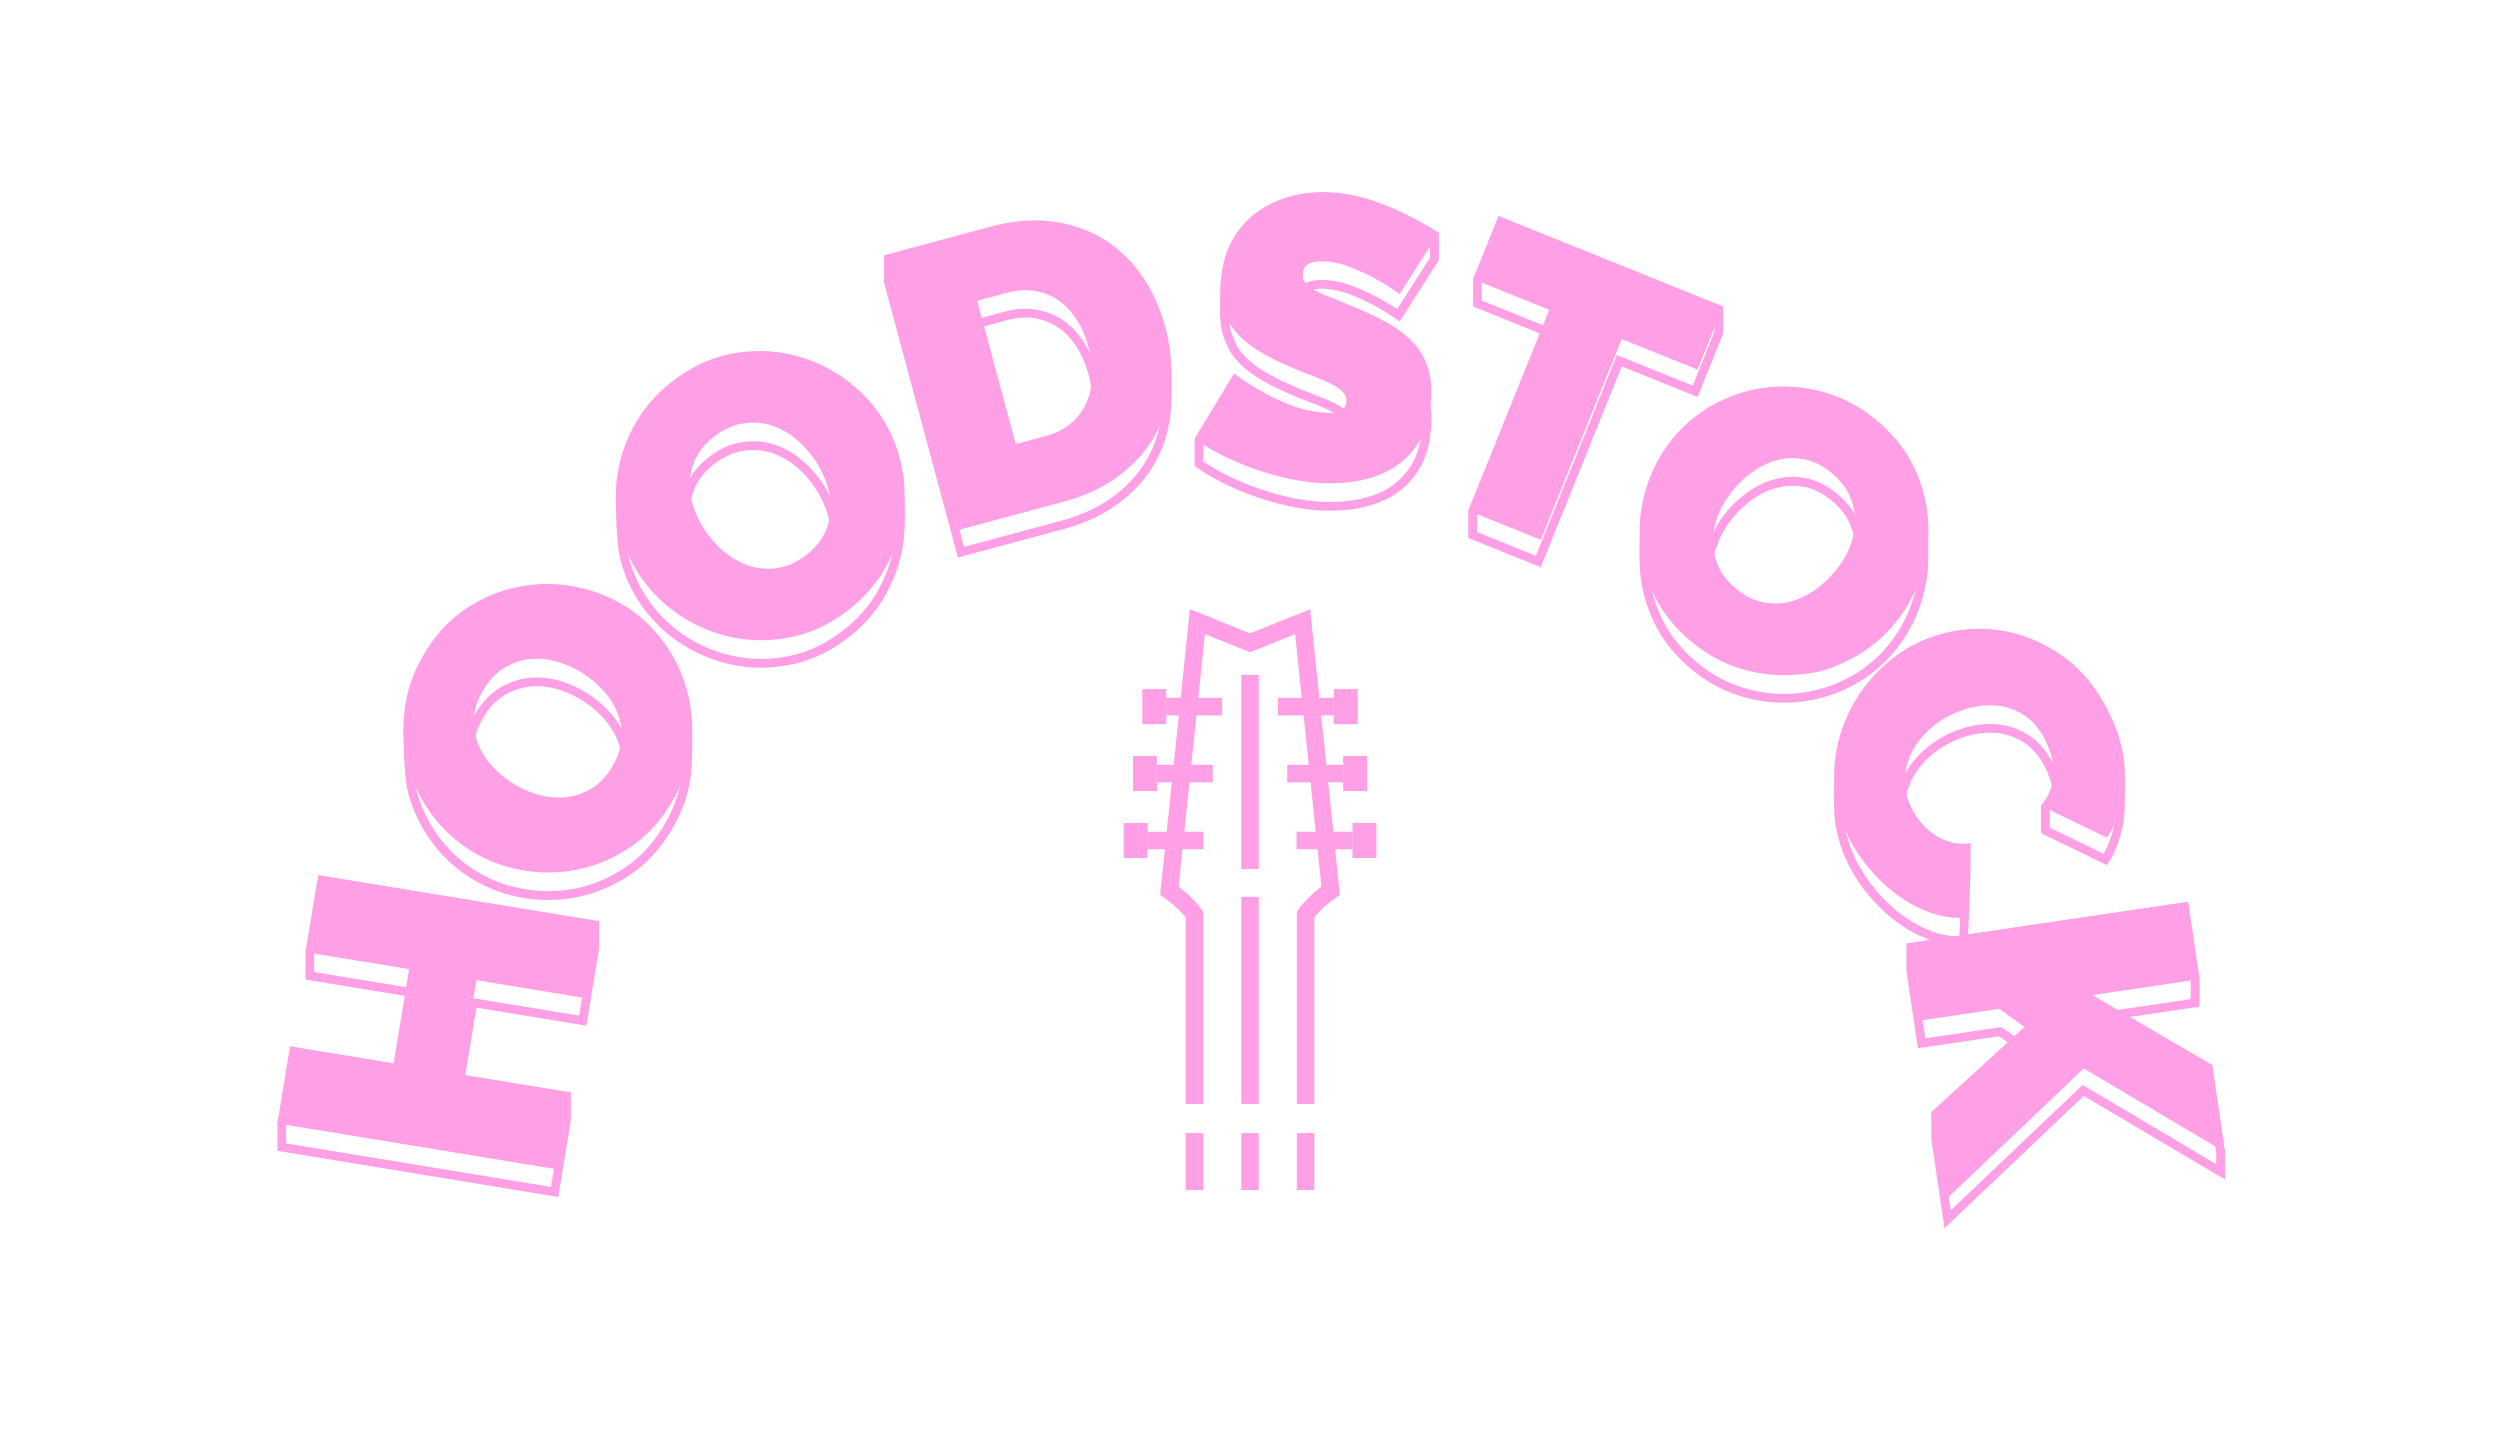 <svg xmlns="http://www.w3.org/2000/svg" viewBox="0 0 1141.23 661.56"><defs><style>.e{fill:#ffa0e6}.f,.g{stroke-width:8px;fill:none;stroke:#ffa0e6;stroke-miterlimit:10}.g{stroke-width:16px}</style></defs><g id="a"><path d="M570.62 503.93v-94.52M545.25 543.23v-26.01M570.62 543.23v-26.01M595.99 543.23v-26.01M557.91 322.57h-25.54M549.37 383.67h-25.54M553.64 353.12H528.1M545.25 503.93v-86.48s-3.7-5.47-11.45-10.88l12.81-122.8 24.01 9.66 24.01-9.66 12.81 122.8c-7.75 5.41-11.45 10.88-11.45 10.88v86.48M583.32 322.57h25.55M591.86 383.67h25.55M587.59 353.12h25.55" class="f"/><path d="M523.83 383.67h-10.9M528.1 353.12h-10.9M532.37 322.57h-10.9M617.41 383.67h10.9M613.14 353.12h10.9M608.87 322.57h10.9" class="g"/><path d="M570.62 396.68v-88.59" class="f"/></g><g id="b"><path d="m148.28 416.16 121.16 8.06v8.45l-5.08 30.94-46.25-7.59-3.95-.65-.65 3.95-7.06 42.98-.83 5.07 5.12-.44 45.86-3.91v7.84l-5.08 30.95-120.91-19.85v-8.62l4.75-18.66 43.69 7.17 3.95.65.65-3.95 7.06-42.98.65-3.95-3.95-.65-43.96-7.22v-8.62l4.84-18.98m-3.05-4.21-5.78 22.7v12.52l47.31 7.77-7.06 42.98-47.31-7.77-5.78 22.7v12.52l128.21 21.05 5.78-35.21v-12.52l-50.2 4.28 7.06-42.98 50.2 8.24 5.78-35.21v-12.52l-128.21-8.53ZM249.69 279.11v4c3.69 0 7.45.33 11.16.99 7.86 1.38 15.2 4.14 21.81 8.18a59.3 59.3 0 0 1 17.27 15.98c4.13 5.71 10.39 18.21 11.98 21.42.09 3.45.35 16.49-.57 23.79-1.03 8.23-3.94 16.3-8.64 24-4.82 7.89-10.76 14.2-17.65 18.75-6.96 4.59-14.39 7.72-22.1 9.29-4.18.85-8.44 1.29-12.66 1.29-3.59 0-7.24-.31-10.87-.93-7.87-1.33-15.27-4.09-21.99-8.19a60.3 60.3 0 0 1-17.36-16.03c-4.73-6.5-8.1-13.68-10.04-21.34-1.54-6.08-1.87-21.05-1.87-27.17.99-2.75 5.15-13.98 9.31-20.8 4.82-7.89 10.76-14.19 17.65-18.75 6.96-4.59 14.41-7.7 22.16-9.24 4.1-.81 8.27-1.23 12.39-1.23v-4m5.43 101.48c1.28 0 2.57-.07 3.83-.21 4.54-.49 8.92-1.98 13-4.43 4.15-2.48 7.77-6.23 10.77-11.14 3-4.92 4.67-9.9 4.97-14.82.29-4.86-.45-9.49-2.19-13.74-1.69-4.14-4.2-8.01-7.46-11.51-3.17-3.4-6.78-6.35-10.71-8.75a48.7 48.7 0 0 0-12.87-5.52c-3.12-.82-6.26-1.24-9.32-1.24-1.45 0-2.91.09-4.34.28-4.5.58-8.82 2.14-12.85 4.62-4.08 2.52-7.63 6.22-10.55 11.01-3 4.91-4.68 9.84-4.99 14.67-.31 4.77.39 9.37 2.09 13.67 1.66 4.21 4.13 8.11 7.34 11.58a49.7 49.7 0 0 0 10.65 8.72c4.06 2.48 8.39 4.34 12.87 5.52 3.28.87 6.57 1.31 9.78 1.31m-5.43-101.48c-4.4 0-8.8.44-13.17 1.31-8.3 1.65-16.16 4.93-23.58 9.83s-13.71 11.57-18.86 20c-5.02 8.23-9.89 22.19-9.89 22.19s-.08 20.65 1.99 28.85q3.105 12.3 10.68 22.71c5.05 6.95 11.22 12.64 18.51 17.09 7.18 4.39 14.99 7.3 23.41 8.72 3.86.66 7.71.98 11.54.98 4.51 0 9-.46 13.46-1.37 8.25-1.68 16.08-4.97 23.51-9.88 7.43-4.9 13.71-11.57 18.86-20 5.02-8.22 8.09-16.75 9.19-25.58s.57-25.27.57-25.27-7.72-15.87-12.72-22.78-11.14-12.59-18.43-17.04c-7.08-4.32-14.81-7.22-23.2-8.7-3.96-.7-7.91-1.05-11.86-1.05Zm5.43 97.48c-2.88 0-5.8-.39-8.75-1.17-4.12-1.09-8.06-2.78-11.81-5.07-3.64-2.22-6.91-4.9-9.79-8.02s-5.07-6.56-6.56-10.33-2.09-7.75-1.82-11.94 1.75-8.47 4.42-12.85q3.915-6.405 9.24-9.69c3.55-2.19 7.31-3.54 11.27-4.05 1.27-.16 2.54-.25 3.82-.25 2.73 0 5.5.37 8.3 1.11 4.12 1.09 8.06 2.78 11.81 5.07q5.475 3.345 9.87 8.07c2.94 3.15 5.17 6.58 6.68 10.3 1.52 3.71 2.15 7.71 1.9 11.99s-1.71 8.6-4.39 12.97c-2.67 4.37-5.81 7.64-9.41 9.8s-7.4 3.45-11.38 3.88c-1.13.12-2.26.18-3.4.18M346.79 176.75c3.75 0 7.51.35 11.17 1.05a63.5 63.5 0 0 1 21.93 8.6c6.77 4.23 12.54 9.53 17.16 15.76 3.76 5.07 9.69 20.26 11.93 26.43.09 2.39.33 11.48-.57 18.31-1.03 7.8-3.62 15.45-7.68 22.75-4.04 7.24-9.76 13.64-17 19.01-7.42 5.51-15.29 9.13-23.39 10.77-4.38.89-8.76 1.34-13.02 1.34-3.68 0-7.37-.34-10.96-1-7.75-1.43-15.13-4.28-21.95-8.48-6.8-4.18-12.63-9.51-17.32-15.83-4.75-6.4-8.14-13.59-10.09-21.37-1.73-6.93-1.88-23.54-1.89-27.13.97-2.64 4.78-12.78 8.38-19.14 4.08-7.2 9.82-13.58 17.07-18.96 7.42-5.51 15.29-9.13 23.39-10.77 4.32-.87 8.64-1.31 12.84-1.31m3.77 99.39c1.71 0 3.46-.14 5.2-.41 4.78-.75 9.54-2.86 14.17-6.3 4.63-3.43 8.04-7.43 10.16-11.88 2.09-4.4 3.14-8.96 3.12-13.56-.02-4.47-.89-9-2.6-13.47-1.66-4.34-3.9-8.42-6.65-12.13a48.2 48.2 0 0 0-9.87-9.94c-3.82-2.85-7.96-4.88-12.3-6.01-2.6-.68-5.28-1.02-7.98-1.02-1.86 0-3.76.16-5.67.49-4.73.8-9.41 2.91-13.91 6.25-4.62 3.43-8.02 7.38-10.13 11.73-2.07 4.3-3.14 8.83-3.18 13.46-.04 4.53.79 9.06 2.47 13.48 1.63 4.3 3.85 8.36 6.6 12.07 2.84 3.82 6.16 7.17 9.86 9.94 3.79 2.84 7.9 4.9 12.2 6.12 2.76.78 5.62 1.18 8.51 1.18m-3.77-103.39c-4.49 0-9.03.46-13.63 1.39-8.72 1.76-17.05 5.59-24.98 11.48-7.74 5.75-13.79 12.48-18.16 20.2-4.37 7.73-8.9 20.41-8.9 20.41s-.07 20.47 2.01 28.8 5.67 15.93 10.76 22.78c5.02 6.76 11.16 12.38 18.44 16.86 7.27 4.48 15.05 7.48 23.32 9.01 3.85.71 7.74 1.07 11.68 1.07 4.54 0 9.14-.47 13.81-1.42 8.72-1.76 17.05-5.59 24.98-11.48 7.74-5.74 13.77-12.5 18.11-20.28 4.33-7.77 7.05-15.83 8.16-24.17 1.1-8.34.58-19.61.58-19.61s-7.6-21.18-12.69-28.03c-4.94-6.66-11.03-12.25-18.25-16.76s-14.99-7.56-23.31-9.14c-3.93-.75-7.9-1.12-11.92-1.12Zm3.77 99.39c-2.53 0-5-.34-7.41-1.03-3.85-1.09-7.48-2.91-10.9-5.47-3.42-2.55-6.43-5.6-9.05-9.12a46.1 46.1 0 0 1-6.08-11.1c-1.5-3.97-2.24-7.98-2.21-12.04.03-4.05.96-7.97 2.79-11.75s4.79-7.2 8.91-10.26c4.02-2.98 8.08-4.82 12.2-5.52 1.69-.29 3.35-.43 4.99-.43 2.37 0 4.69.3 6.97.89q5.79 1.515 10.92 5.34c3.42 2.56 6.43 5.6 9.05 9.12a46.7 46.7 0 0 1 6.13 11.17c1.54 4.02 2.32 8.04 2.34 12.05s-.9 7.96-2.73 11.83c-1.84 3.87-4.81 7.33-8.93 10.39-4.11 3.05-8.25 4.91-12.4 5.56-1.55.24-3.08.37-4.59.37M472.49 113.15v4c2.55 0 5.08.16 7.49.49 8.18 1.1 15.52 3.64 21.83 7.54 6.32 3.92 11.76 9.14 16.18 15.53 3.56 5.14 10.19 21.83 12.74 28.59.1 2.49.39 11.99-.38 19.01-.86 7.92-3.21 15.21-6.97 21.65-3.77 6.46-8.97 12.14-15.46 16.88-6.54 4.78-14.42 8.43-23.44 10.86l-44.38 11.93-32.56-121.1v-8.03l44.28-.42h.51l.49-.14c6.91-1.86 13.53-2.8 19.66-2.8v-4m-11.65 106.98 3.86-1.04 13.78-3.71c5.03-1.35 9.37-3.54 12.89-6.51 3.54-2.97 6.28-6.58 8.14-10.71 1.83-4.05 2.85-8.56 3.03-13.4.17-4.72-.43-9.68-1.79-14.76-1.4-5.21-3.42-9.87-6.02-13.87-2.65-4.08-5.82-7.4-9.41-9.87-3.65-2.5-7.8-4.15-12.33-4.88-1.6-.26-3.26-.39-4.91-.39-2.99 0-6.1.43-9.24 1.27l-13.78 3.71-3.86 1.04 1.04 3.86 17.58 65.39 1.04 3.86m11.65-106.98q-9.765 0-20.7 2.94l-48.25.45v12.52l33.73 125.47 48.25-12.97c9.54-2.57 17.8-6.4 24.77-11.49 6.97-5.1 12.48-11.12 16.55-18.09 4.06-6.97 6.56-14.71 7.49-23.24.93-8.52.37-20.25.37-20.25s-8.67-23.19-13.42-30.06-10.54-12.42-17.36-16.65-14.62-6.93-23.4-8.11c-2.61-.35-5.28-.52-8.03-.52m-8.82 102.08-17.58-65.39 13.78-3.71c2.82-.76 5.55-1.14 8.21-1.14 1.45 0 2.88.11 4.28.34q5.94.96 10.71 4.23c3.17 2.18 5.95 5.1 8.32 8.75 2.37 3.66 4.21 7.9 5.51 12.73 1.27 4.71 1.82 9.24 1.66 13.58s-1.05 8.31-2.68 11.9c-1.62 3.6-3.98 6.69-7.07 9.29s-6.88 4.5-11.35 5.71l-13.78 3.71ZM603.99 104.22c1.7 0 3.45.08 5.19.23 4.45.39 8.81 1.21 12.95 2.43 4.23 1.25 8.36 2.74 12.27 4.44 1.36.59 3.18.86 5.73.86 3.89 0 8.99-.66 12.66-1.22v6.62l-15.01 23.52c-2.51-1.67-5.09-3.23-7.72-4.67-3.28-1.81-7.01-3.58-11.08-5.26-4.32-1.78-8.68-2.87-12.95-3.24-.92-.08-1.81-.12-2.65-.12-2.64 0-4.97.4-6.91 1.2-3.36 1.38-5.39 4.23-5.72 8.03-.24 2.75.52 5.26 2.2 7.26 1.33 1.59 3.17 3.01 5.61 4.35 2.15 1.18 4.79 2.37 7.83 3.54 2.84 1.09 6.11 2.41 9.73 3.93h.03l.03.02c5.61 2.27 10.7 4.69 15.14 7.2 4.24 2.4 7.85 5.13 10.71 8.11 2.71 2.83 4.72 6.2 5.98 10.01 1.27 3.88 1.68 8.63 1.19 14.14-.62 7.07-2.42 12.91-5.35 17.37-2.95 4.47-6.65 7.97-11.01 10.39-4.51 2.5-9.59 4.18-15.09 4.99-3.58.52-7.2.79-10.75.79-2.09 0-4.2-.09-6.28-.27a98 98 0 0 1-13.92-2.28c-4.75-1.13-9.51-2.56-14.13-4.26-4.63-1.7-9.13-3.65-13.38-5.8-3.55-1.79-6.88-3.74-9.93-5.82v-8.73l14.38-13.81c3.32 2.36 6.8 4.55 10.37 6.54 3.87 2.24 8.35 4.37 13.3 6.32 5.13 2.02 10.5 3.29 15.97 3.77 1.18.1 2.28.16 3.29.16 3.09 0 5.47-.49 7.26-1.49 2.75-1.54 4.41-4.04 4.67-7.05.26-3-.78-5.78-3.03-8.02-1.75-1.75-4.09-3.3-7.14-4.72-2.66-1.24-5.76-2.53-9.23-3.84-3.3-1.24-6.84-2.7-10.53-4.35-5.31-2.34-9.89-4.78-13.62-7.25-3.56-2.36-6.46-4.95-8.6-7.69-1.97-2.5-3.19-5.44-4.43-9.09-1.68-4.95-1.16-16.89-.72-22.41 4.85-5.93 12.81-15.08 15.8-17.1 4.38-2.96 9.36-5.1 14.8-6.37 3.9-.91 7.98-1.37 12.13-1.37m0-4c-4.47 0-8.82.49-13.03 1.47-5.94 1.38-11.32 3.7-16.13 6.95-4.82 3.25-17.44 18.84-17.44 18.84s-1.68 17.93.81 25.26c1.25 3.67 2.65 7.18 5.07 10.27q3.63 4.635 9.54 8.55c3.93 2.61 8.67 5.14 14.22 7.58 3.77 1.68 7.35 3.15 10.73 4.43s6.36 2.52 8.95 3.72c2.59 1.21 4.58 2.51 6 3.92 1.41 1.41 2.03 3.02 1.87 4.85q-.225 2.55-2.64 3.9c-1.17.65-2.94.98-5.31.98-.89 0-1.88-.05-2.94-.14-5.1-.45-10.05-1.61-14.85-3.5s-9.06-3.91-12.79-6.08c-4.44-2.47-8.67-5.23-12.69-8.27l-18.04 17.32v12.52c3.69 2.65 7.73 5.08 12.13 7.31 4.4 2.22 9 4.22 13.81 5.98 4.81 1.77 9.67 3.23 14.59 4.4q7.38 1.74 14.49 2.37c2.21.19 4.41.29 6.63.29 3.76 0 7.54-.28 11.33-.83 6.02-.88 11.5-2.7 16.46-5.45 4.95-2.75 9.09-6.65 12.41-11.68 3.32-5.04 5.32-11.44 6-19.22.53-6.08.07-11.32-1.38-15.73s-3.75-8.26-6.89-11.53-7.02-6.22-11.63-8.82c-4.61-2.61-9.81-5.08-15.61-7.43-3.66-1.54-6.95-2.87-9.85-3.98-2.91-1.11-5.35-2.21-7.33-3.31-1.99-1.09-3.48-2.23-4.48-3.42s-1.42-2.63-1.27-4.34c.2-2.31 1.29-3.87 3.26-4.68 1.47-.6 3.26-.9 5.39-.9.73 0 1.49.04 2.3.11 3.89.34 7.81 1.33 11.77 2.96s7.52 3.32 10.67 5.07a100 100 0 0 1 10.79 6.82l17.88-28.01v-12.52s-10.26 1.95-16.66 1.95c-1.77 0-3.25-.15-4.13-.53-4.07-1.76-8.32-3.3-12.73-4.6q-6.63-1.95-13.74-2.58a65 65 0 0 0-5.54-.24ZM685.67 115.66l96.89 27.24v8.71l-9.85 24.42-30.91-12.47-3.71-1.5-1.5 3.71-35.46 87.94-26.88-10.84v-8.93l36.58-78.33 1.79-3.82-3.91-1.58-32.29-13.02v-8.54l9.26-13m-1.63-4.61-11.63 16.33v12.52l34.79 14.03-36.96 79.13v12.52l33.1 13.35 36.96-91.65 34.62 13.96 11.63-28.85v-12.52zM814.09 192.96c6.1 0 12.31.93 18.48 2.77 7.93 2.36 15.43 6.53 22.3 12.4 5.49 4.69 16.82 23.96 21.35 32.11 0 3.24.04 12.94.04 13.51.06 7.27-1.12 14.47-3.53 21.42-2.61 7.54-6.49 14.35-11.52 20.25a59.2 59.2 0 0 1-18.51 14.53c-7.13 3.6-14.72 5.8-22.56 6.54-1.88.18-3.8.27-5.69.27-5.98 0-12.1-.9-18.2-2.67-7.96-2.32-15.47-6.46-22.33-12.32-7.03-6.01-12.32-12.87-15.72-20.39-3.44-7.6-5.35-15.44-5.68-23.29-.27-6.35-.12-10.17-.05-11.48 4.13-10.86 11.36-28 14.97-32.23 5.17-6.06 11.42-10.97 18.57-14.61 7.17-3.64 14.79-5.84 22.66-6.54 1.79-.16 3.62-.24 5.42-.24m-3.59 99.08c2.31 0 4.61-.26 6.83-.78 4.35-1.02 8.58-2.88 12.55-5.55 3.86-2.59 7.34-5.69 10.33-9.19 3.08-3.61 5.6-7.59 7.49-11.84 1.93-4.36 2.97-8.84 3.11-13.34.13-4.54-.72-9.05-2.53-13.42-1.84-4.43-4.94-8.52-9.2-12.16-4.37-3.73-8.98-6.17-13.7-7.25-2.4-.55-4.81-.82-7.18-.82-2.23 0-4.46.24-6.65.73-4.42.97-8.66 2.8-12.59 5.42a50 50 0 0 0-10.29 9.13c-3.09 3.62-5.61 7.6-7.48 11.84-1.92 4.33-3.01 8.79-3.24 13.26-.24 4.56.54 9.12 2.32 13.54 1.79 4.49 4.92 8.66 9.3 12.4s9.04 6.18 13.85 7.24c2.38.53 4.76.79 7.08.79m3.59-103.08c-1.93 0-3.85.09-5.77.26q-12.63 1.125-24.12 6.96c-7.66 3.89-14.26 9.08-19.8 15.58-5.47 6.4-15.88 33.97-15.88 33.97s-.36 4.11 0 12.52 2.37 16.67 6.04 24.77c3.67 8.11 9.26 15.37 16.77 21.79 7.33 6.26 15.26 10.63 23.81 13.12 6.49 1.89 12.93 2.83 19.32 2.83 2.03 0 4.05-.09 6.06-.28 8.38-.79 16.37-3.1 23.99-6.95s14.2-9.01 19.74-15.51c5.39-6.31 9.47-13.49 12.26-21.54 2.56-7.41 3.81-15 3.75-22.76 0-.66-.05-14.51-.05-14.51s-15.23-27.69-22.75-34.11c-7.33-6.26-15.25-10.66-23.75-13.19-6.57-1.96-13.11-2.93-19.62-2.93Zm-3.59 99.08c-2.04 0-4.11-.23-6.21-.7-4.18-.93-8.22-3.05-12.12-6.38s-6.63-6.94-8.19-10.84q-2.34-5.85-2.04-11.85c.2-4 1.17-7.95 2.9-11.84q2.595-5.85 6.87-10.86c2.77-3.25 5.92-6.05 9.46-8.4 3.53-2.36 7.28-3.97 11.24-4.84q2.865-.63 5.79-.63c2.08 0 4.17.24 6.29.72 4.1.93 8.09 3.06 11.99 6.39 3.8 3.25 6.5 6.8 8.11 10.66 1.6 3.86 2.34 7.78 2.22 11.77s-1.04 7.94-2.77 11.83q-2.595 5.85-6.87 10.86a46.9 46.9 0 0 1-9.52 8.47c-3.58 2.4-7.32 4.06-11.23 4.97-1.94.45-3.91.68-5.92.68ZM903.52 299.55v4c5.01 0 10.09.65 15.09 1.94 7.57 1.95 14.86 5.48 21.66 10.5 6.75 4.98 12.57 11.88 17.32 20.52 3.3 6.01 7.34 16.01 8.41 18.7 0 2.22.03 8.79 0 11.71-.09 8.45-2 16.11-5.68 22.81l-24.59-11.89v-8.59c1.5-1.96 4.19-5.95 4.87-10.09l.13-.79-.18-.78c-.21-.89-.46-1.78-.75-2.65-.91-2.76-2.02-5.35-3.3-7.68-2.78-5.06-6.27-8.97-10.37-11.61-4.03-2.6-8.39-4.23-12.94-4.84a37 37 0 0 0-4.83-.32c-2.88 0-5.83.34-8.77 1.02-4.48 1.03-8.69 2.62-12.53 4.72-4.31 2.37-8.15 5.32-11.41 8.78-3.31 3.51-5.87 7.43-7.6 11.64-1.76 4.28-2.57 8.85-2.42 13.56.15 4.78 1.51 9.54 4.04 14.15 1.3 2.37 2.92 4.68 4.81 6.87 1.95 2.26 4.25 4.25 6.82 5.92.8.52 1.74.78 2.77.78 2.63 0 7.05-2.39 11.48-5.31v4.7l-1.1 30.17h-.11c-3.38 0-6.85-.56-10.31-1.65-4.82-1.53-9.47-3.81-13.81-6.78-4.4-3.01-8.52-6.66-12.25-10.82-3.75-4.19-6.91-8.61-9.39-13.13-4.33-7.88-6.74-16.04-7.19-24.25-.36-6.71-.15-10.3-.06-11.41 4.11-11.23 11.36-29.06 15.04-33.49 5.18-6.23 11.25-11.29 18.05-15.02 6.49-3.56 13.65-5.88 21.29-6.88 2.6-.34 5.22-.52 7.81-.52v-4m0 0c-2.77 0-5.55.18-8.34.55-8.18 1.08-15.74 3.53-22.69 7.34-7.27 3.99-13.67 9.31-19.21 15.97-5.53 6.65-15.9 35.15-15.9 35.15s-.48 3.66 0 12.52c.48 8.85 3.03 17.51 7.67 25.96 2.64 4.81 5.95 9.43 9.91 13.87 3.96 4.43 8.29 8.25 12.97 11.46 4.68 3.2 9.63 5.63 14.86 7.29 3.87 1.23 7.71 1.84 11.52 1.84 1.33 0 2.66-.07 3.98-.22l1.24-33.87v-12.52s-12.04 9.06-15.48 9.06c-.24 0-.44-.05-.59-.14-2.27-1.47-4.26-3.19-5.97-5.18s-3.16-4.04-4.33-6.18c-2.23-4.07-3.42-8.18-3.55-12.35s.57-8.14 2.12-11.92c1.55-3.77 3.82-7.24 6.81-10.42 2.99-3.17 6.46-5.85 10.42-8.02 3.53-1.94 7.36-3.38 11.5-4.33 2.66-.61 5.28-.92 7.87-.92 1.45 0 2.88.09 4.31.28 3.98.53 7.75 1.94 11.3 4.23s6.57 5.69 9.03 10.18c1.17 2.14 2.18 4.47 3.01 7.01.25.76.47 1.54.65 2.32-.75 4.54-4.93 9.33-4.93 9.33v12.52l30.13 14.57c5.31-8.07 8.02-17.38 8.14-27.95.04-3.59 0-12.52 0-12.52s-4.91-12.58-8.9-19.86q-7.575-13.8-18.45-21.81c-7.25-5.34-14.93-9.06-23.03-11.15-5.35-1.38-10.71-2.07-16.09-2.07Z" class="e"/><path d="m995.45 416.26 4.59 31.05v8.77l-45.46 6.71-15.92 2.35 15.17 5.38 52.39 18.56 5.49 37.16v5.2l-58.43-34.63-2.6-1.54-2.19 2.08-58 55.13-4.82-32.64v-9.99l40.65-25.15 5.11-3.16-4.89-3.49-11.58-8.28-1.31-.94-1.6.24-33.16 4.9-4.59-31.05v-8.77l121.16-17.89m3.37-4.54L870.29 430.7v12.52l5.21 35.3 37.11-5.48 11.58 8.28-42.55 26.32v12.52l5.99 40.55 63.59-60.45 64.47 38.21v-12.52l-5.88-39.83-54.65-19.37 48.88-7.22v-12.52l-5.21-35.3Z" class="e"/></g><g id="c"><path d="m145.22 399.43 128.21 21.05-5.78 35.21-50.2-8.24-7.06 42.98 50.2 8.24-5.78 35.21-128.21-21.05 5.78-35.21 47.31 7.77 7.06-42.98-47.31-7.77zM306.14 367.03c-5.15 8.43-11.44 15.1-18.86 20s-15.26 8.19-23.51 9.88-16.58 1.81-25 .38c-8.42-1.42-16.22-4.33-23.41-8.72-7.29-4.45-13.46-10.15-18.51-17.09q-7.575-10.41-10.68-22.71c-2.07-8.2-2.53-16.69-1.37-25.5 1.16-8.8 4.25-17.31 9.27-25.54 5.15-8.43 11.44-15.1 18.86-20 7.43-4.9 15.28-8.17 23.58-9.83 8.3-1.65 16.64-1.74 25.03-.26s16.12 4.38 23.2 8.7c7.29 4.45 13.43 10.13 18.43 17.05q7.5 10.365 10.65 22.59c2.1 8.14 2.6 16.63 1.5 25.46-1.11 8.83-4.17 17.36-9.19 25.58Zm-71.58-9.19c3.75 2.29 7.68 3.98 11.81 5.07q6.18 1.635 12.15.99c3.98-.43 7.77-1.72 11.38-3.88s6.74-5.42 9.41-9.8c2.67-4.37 4.13-8.7 4.39-12.97.25-4.28-.38-8.27-1.9-11.99-1.52-3.71-3.75-7.15-6.68-10.3a46.6 46.6 0 0 0-9.87-8.07c-3.75-2.29-7.68-3.98-11.81-5.07-4.12-1.09-8.17-1.38-12.12-.86-3.96.51-7.71 1.87-11.27 4.05q-5.325 3.285-9.24 9.69c-2.67 4.37-4.14 8.66-4.42 12.85-.27 4.2.33 8.18 1.82 11.94 1.49 3.77 3.67 7.21 6.56 10.33 2.88 3.12 6.15 5.79 9.79 8.02M386.12 279.35c-7.94 5.89-16.26 9.72-24.98 11.48s-17.22 1.88-25.49.35c-8.28-1.53-16.05-4.53-23.32-9.01s-13.42-10.1-18.44-16.86c-5.09-6.86-8.67-14.45-10.76-22.78-2.08-8.33-2.55-16.68-1.39-25.06 1.15-8.38 3.91-16.42 8.28-24.15 4.37-7.72 10.42-14.46 18.16-20.2 7.94-5.89 16.26-9.71 24.98-11.48 8.72-1.76 17.23-1.85 25.55-.27 8.31 1.58 16.08 4.63 23.31 9.14 7.23 4.52 13.31 10.1 18.25 16.76 5.09 6.86 8.66 14.43 10.7 22.71s2.52 16.59 1.41 24.93c-1.1 8.34-3.82 16.4-8.16 24.17-4.33 7.78-10.37 14.53-18.11 20.28Zm-62.92-35.34c2.62 3.53 5.63 6.57 9.05 9.12 3.42 2.56 7.05 4.38 10.9 5.47s7.85 1.32 12 .66c4.15-.65 8.28-2.5 12.4-5.56 4.11-3.05 7.09-6.52 8.93-10.39s2.75-7.81 2.73-11.83c-.02-4.01-.8-8.03-2.34-12.05a46.3 46.3 0 0 0-6.13-11.17c-2.62-3.53-5.63-6.57-9.05-9.12q-5.13-3.825-10.92-5.34c-3.86-1.01-7.85-1.16-11.97-.46s-8.18 2.54-12.2 5.52c-4.11 3.05-7.08 6.48-8.91 10.26-1.83 3.79-2.75 7.71-2.79 11.75-.03 4.05.7 8.06 2.21 12.03 1.5 3.98 3.53 7.67 6.08 11.1ZM437.28 242.01l-33.73-125.48 48.25-12.97c10.37-2.79 19.94-3.59 28.72-2.42 8.78 1.18 16.58 3.88 23.4 8.11s12.61 9.78 17.36 16.65 8.29 14.61 10.6 23.21c2.57 9.54 3.38 18.58 2.45 27.1-.93 8.53-3.43 16.27-7.49 23.24-4.07 6.97-9.58 13-16.55 18.09-6.97 5.1-15.22 8.93-24.77 11.49L437.27 242Zm59.61-83.49c-1.3-4.83-3.13-9.07-5.51-12.73-2.37-3.65-5.15-6.57-8.32-8.75-3.18-2.18-6.74-3.59-10.71-4.23-3.96-.64-8.12-.37-12.48.8l-13.78 3.71 17.58 65.39 13.78-3.71c4.48-1.2 8.26-3.1 11.35-5.71 3.09-2.6 5.45-5.7 7.07-9.29s2.52-7.56 2.68-11.9-.39-8.86-1.66-13.58M638.91 134.24a99 99 0 0 0-10.79-6.82c-3.15-1.75-6.71-3.43-10.67-5.07-3.96-1.63-7.89-2.62-11.77-2.96-3.16-.28-5.73 0-7.69.8-1.97.81-3.05 2.37-3.26 4.67-.15 1.7.28 3.15 1.27 4.34 1 1.19 2.49 2.33 4.48 3.42s4.43 2.2 7.33 3.31 6.18 2.44 9.85 3.98c5.79 2.34 11 4.82 15.61 7.43s8.48 5.55 11.63 8.82c3.14 3.28 5.44 7.12 6.89 11.53 1.45 4.42 1.91 9.66 1.38 15.74-.68 7.78-2.68 14.19-6 19.22-3.32 5.04-7.46 8.93-12.41 11.68-4.96 2.75-10.44 4.57-16.46 5.45s-12 1.06-17.96.54q-7.11-.615-14.49-2.37c-4.92-1.17-9.78-2.63-14.59-4.4s-9.41-3.76-13.81-5.98-8.44-4.66-12.13-7.31l18.04-29.83c4.02 3.05 8.25 5.8 12.69 8.27 3.73 2.16 7.99 4.19 12.79 6.08s9.74 3.06 14.85 3.5q5.835.51 8.25-.84t2.64-3.9c.16-1.82-.47-3.44-1.87-4.85-1.41-1.41-3.41-2.71-6-3.92s-5.57-2.45-8.95-3.72-6.96-2.75-10.73-4.43c-5.54-2.44-10.28-4.97-14.22-7.58q-5.91-3.915-9.54-8.55c-2.43-3.09-4.11-6.51-5.07-10.27s-1.23-8.01-.81-12.75c.63-7.17 2.48-13.38 5.58-18.62 3.09-5.24 7.04-9.49 11.86-12.74 4.81-3.25 10.19-5.57 16.13-6.95s12.12-1.79 18.57-1.22q7.11.615 13.74 2.58c4.42 1.3 8.66 2.84 12.73 4.6 4.07 1.77 7.86 3.63 11.36 5.59s6.65 3.8 9.44 5.51l-17.88 28.01ZM774.92 168.72l-34.62-13.96-36.96 91.65-33.1-13.34 36.96-91.65-34.79-14.03 11.63-28.85 102.51 41.33zM771.33 292.27c-7.51-6.42-13.1-13.68-16.77-21.79-3.67-8.1-5.68-16.36-6.04-24.77q-.54-12.615 3.57-24.75c2.74-8.09 6.84-15.33 12.31-21.74 5.54-6.49 12.15-11.68 19.8-15.58q11.475-5.835 24.12-6.96c8.42-.75 16.88.14 25.39 2.68 8.5 2.53 16.42 6.93 23.75 13.19 7.51 6.42 13.1 13.68 16.77 21.79s5.66 16.38 5.98 24.84-.92 16.71-3.7 24.76c-2.79 8.05-6.87 15.23-12.26 21.54q-8.325 9.735-19.74 15.51c-11.415 5.775-15.61 6.16-23.99 6.95s-16.84-.06-25.38-2.55c-8.55-2.49-16.48-6.86-23.81-13.12m20.39-69.23q-4.275 5.01-6.87 10.86c-1.73 3.9-2.7 7.85-2.9 11.84q-.315 6 2.04 11.85c1.56 3.9 4.29 7.52 8.19 10.84 3.9 3.33 7.94 5.45 12.12 6.38 4.18.92 8.23.93 12.14.02s7.65-2.57 11.23-4.97c3.57-2.4 6.75-5.22 9.52-8.47q4.275-5.01 6.87-10.86c1.73-3.9 2.65-7.85 2.77-11.83.12-3.99-.62-7.91-2.22-11.77s-4.3-7.41-8.11-10.66c-3.9-3.33-7.89-5.46-11.99-6.39s-8.12-.96-12.08-.09-7.7 2.49-11.24 4.84a45.9 45.9 0 0 0-9.46 8.4ZM872.49 294.93c6.95-3.82 14.51-6.27 22.69-7.34 8.17-1.08 16.31-.57 24.42 1.52s15.78 5.81 23.03 11.15 13.4 12.62 18.45 21.81c6.05 11.01 9.01 21.81 8.9 32.38s-2.83 19.89-8.14 27.95l-30.13-14.57c2.19-2.6 3.71-5.27 4.56-8.04.85-2.76 1.22-5.51 1.12-8.23q-.165-4.095-1.41-7.89c-.84-2.54-1.84-4.87-3.01-7.01-2.47-4.49-5.48-7.88-9.03-10.18-3.56-2.29-7.32-3.7-11.3-4.23q-5.97-.795-12.18.63c-4.14.95-7.97 2.39-11.5 4.33-3.96 2.17-7.43 4.84-10.42 8.02-2.99 3.17-5.26 6.65-6.81 10.42s-2.26 7.74-2.12 11.92c.13 4.17 1.31 8.29 3.55 12.35 1.17 2.14 2.62 4.2 4.33 6.18s3.71 3.71 5.97 5.18q3.405 2.205 7.41 3.24c2.67.69 5.56.81 8.65.36l-1.24 33.87c-5.11.58-10.28.04-15.5-1.62s-10.18-4.09-14.86-7.29c-4.68-3.21-9.01-7.03-12.97-11.46-3.96-4.44-7.27-9.06-9.91-13.87-4.64-8.45-7.2-17.1-7.67-25.95-.48-8.85.67-17.35 3.44-25.48s6.92-15.53 12.46-22.18c5.53-6.66 11.93-11.98 19.21-15.97ZM870.28 430.7l128.54-18.98 5.21 35.3-48.88 7.22 54.65 31.89 5.88 39.83-64.47-38.21-63.59 60.45-5.99-40.55 42.55-38.84-11.58-8.28-37.11 5.48-5.21-35.3Z" class="e"/></g></svg>